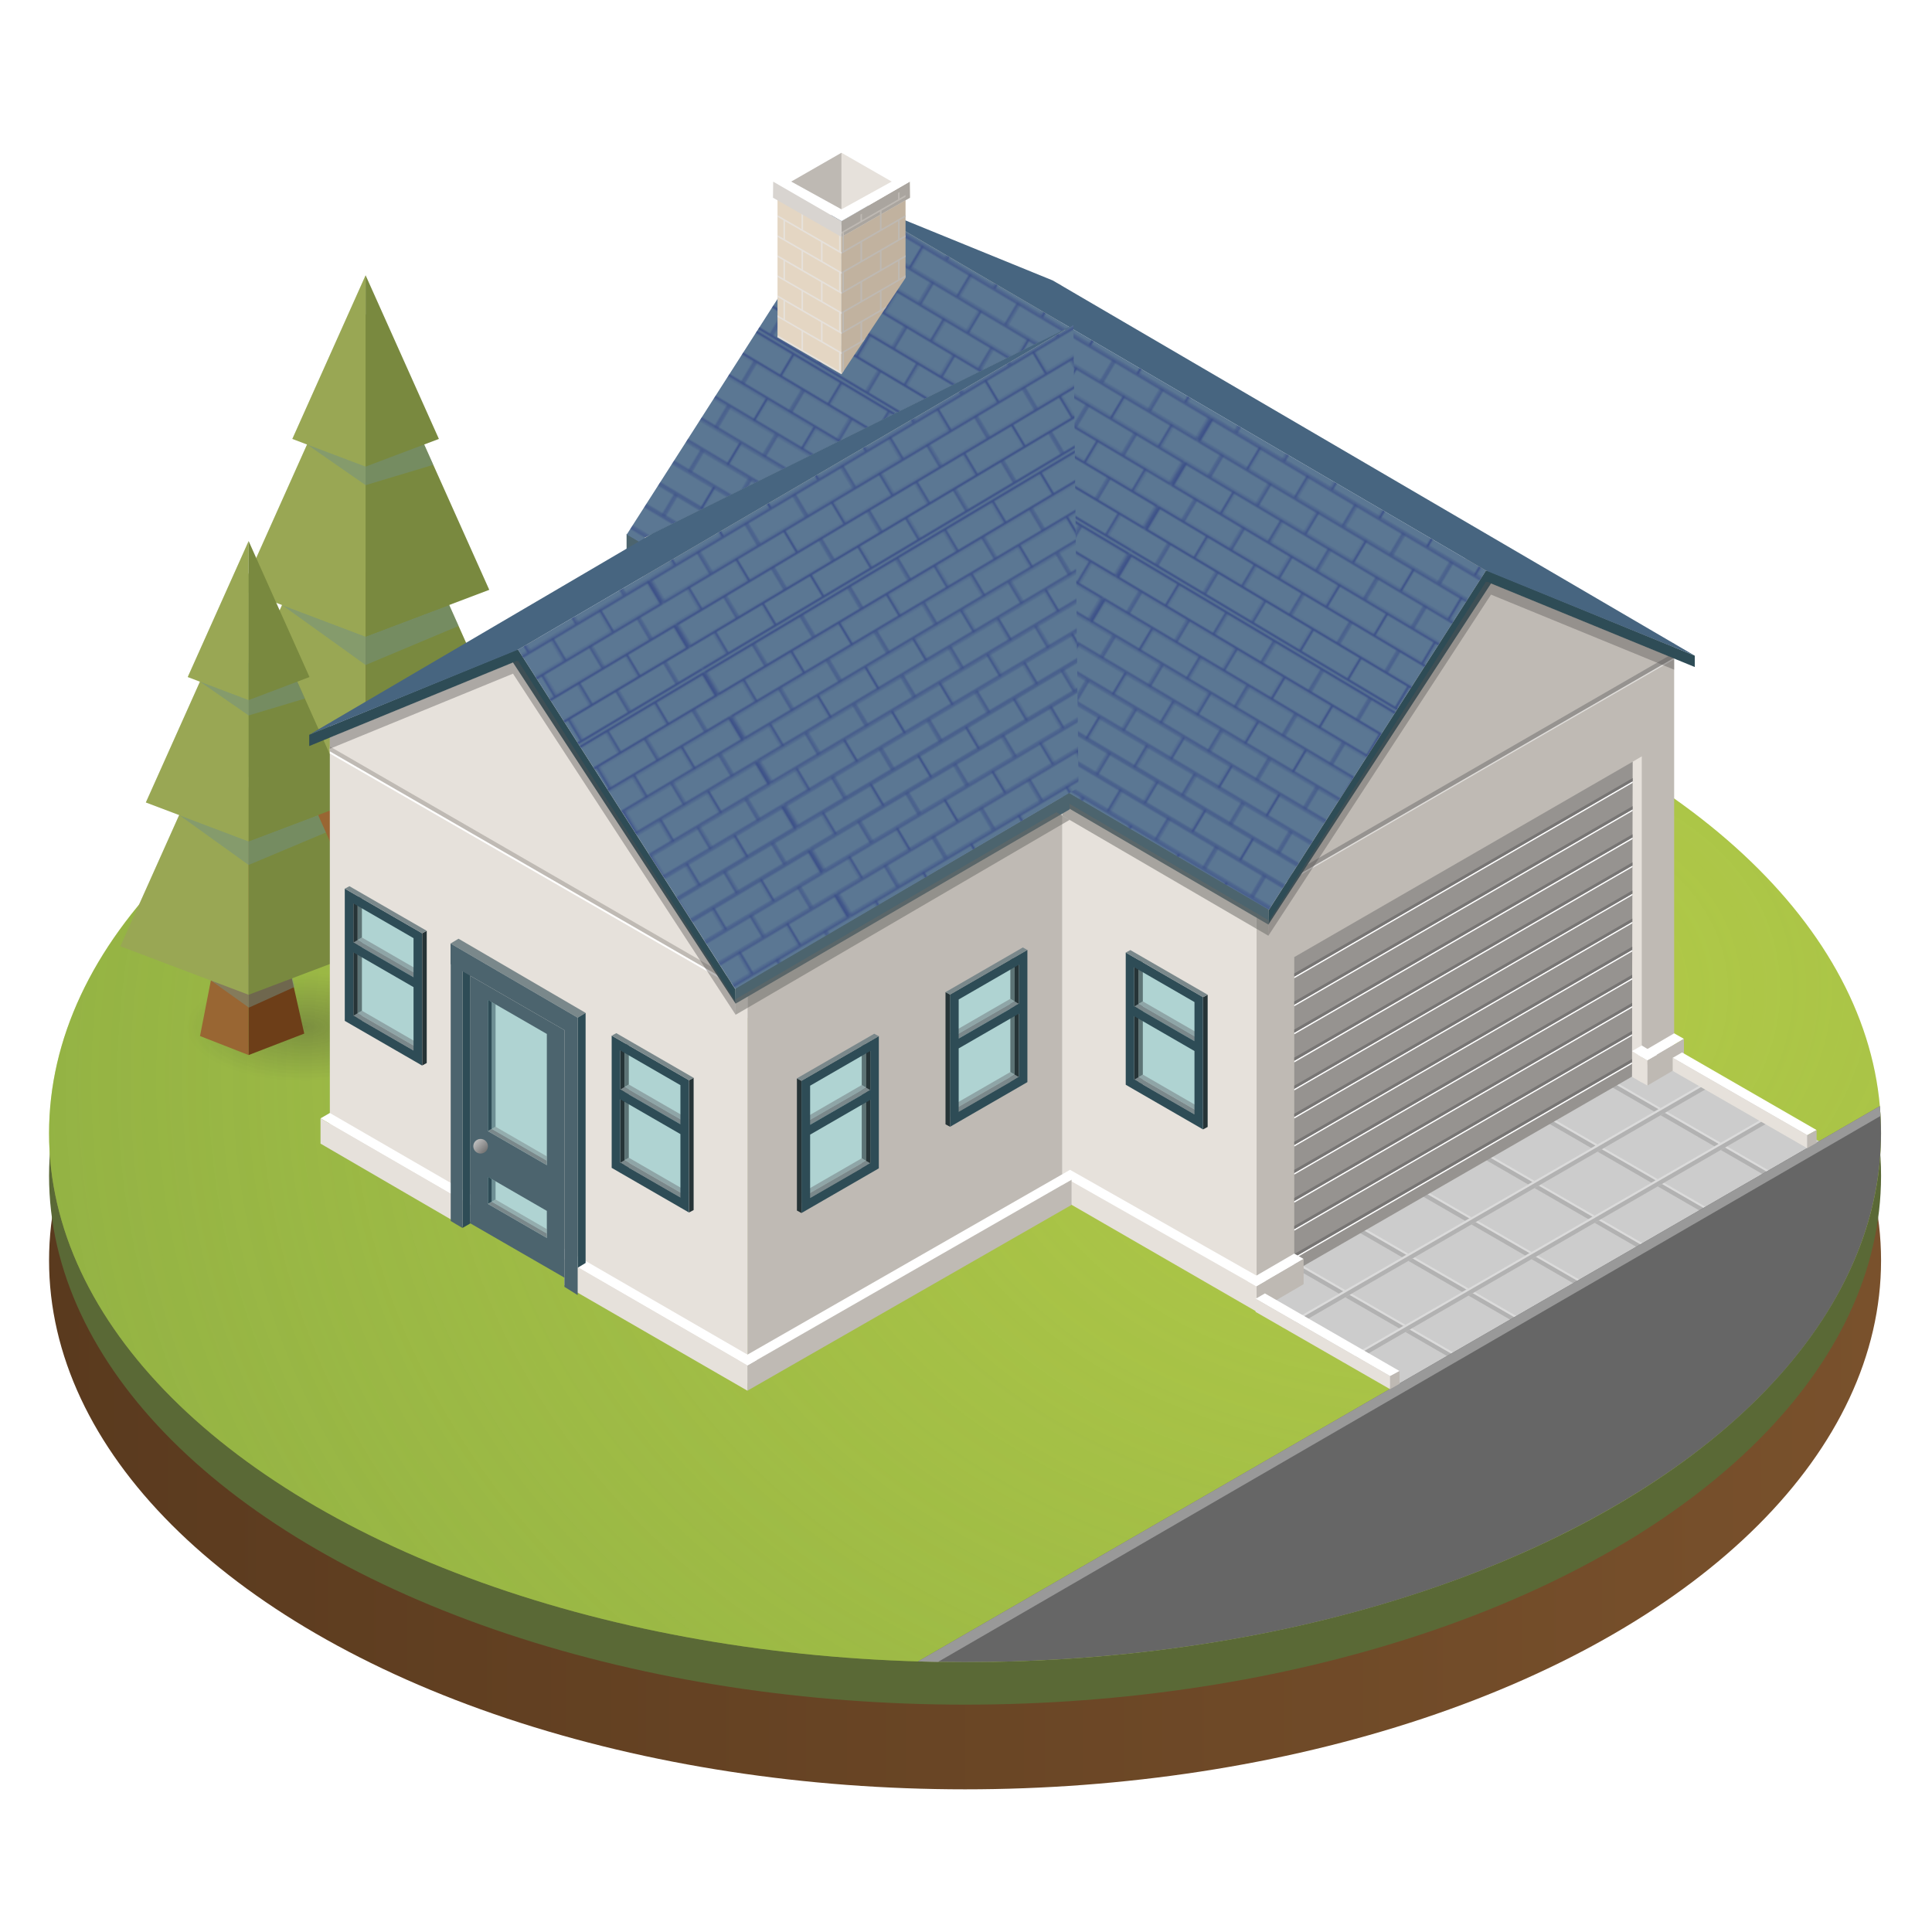<?xml version="1.0" encoding="utf-8"?>
<!-- Generator: Adobe Illustrator 23.0.1, SVG Export Plug-In . SVG Version: 6.00 Build 0)  -->
<svg version="1.1" id="Layer_1" xmlns="http://www.w3.org/2000/svg" xmlns:xlink="http://www.w3.org/1999/xlink" x="0px" y="0px"
	 viewBox="0 0 512 512" style="enable-background:new 0 0 512 512;" xml:space="preserve">
<style type="text/css">
	.st0{fill:none;}
	.st1{fill:#2A3882;}
	.st2{fill:url(#SVGID_1_);}
	.st3{fill:#5A6936;}
	.st4{fill:#B3CB48;}
	.st5{opacity:0.5;fill:url(#SVGID_2_);}
	.st6{fill:#CCCCCC;}
	.st7{opacity:0.3;}
	.st8{fill:#FFFFFF;}
	.st9{fill:#777574;}
	.st10{fill:#666666;}
	.st11{fill:#999999;}
	.st12{opacity:0.3;fill-rule:evenodd;clip-rule:evenodd;fill:url(#SVGID_3_);}
	.st13{fill:#996633;}
	.st14{fill:#6D3E18;}
	.st15{opacity:0.5;fill:#739185;}
	.st16{fill:#809F69;}
	.st17{opacity:0.2;fill:#FFCC00;}
	.st18{fill:#79893F;}
	.st19{opacity:0.3;fill-rule:evenodd;clip-rule:evenodd;fill:url(#SVGID_4_);}
	.st20{fill:#D8D5CA;}
	.st21{fill:#BFBAB4;}
	.st22{fill:#E6E1DB;}
	.st23{fill:#969390;}
	.st24{opacity:0.5;}
	.st25{fill:#EFEFEF;}
	.st26{fill:#4C646E;}
	.st27{fill:#2E4C56;}
	.st28{opacity:0.5;fill:#686865;}
	.st29{opacity:0.4;fill:#555453;}
	.st30{fill:#5B7793;}
	.st31{opacity:0.6;fill:url(#SVGID_5_);}
	.st32{fill:#476580;}
	.st33{fill:#BEB9B3;}
	.st34{fill:#E4D6C3;}
	.st35{fill:#C1B29F;}
	.st36{fill:#AAA59F;}
	.st37{fill:#D8D4D0;}
	.st38{clip-path:url(#SVGID_7_);fill:#BEB9B3;}
	.st39{opacity:0.6;fill:url(#SVGID_8_);}
	.st40{fill:#7A888B;}
	.st41{fill:#AFD3D2;}
	.st42{opacity:0.5;fill:#2E4C56;}
	.st43{opacity:0.5;fill:#7A888B;}
	.st44{fill:url(#SVGID_9_);}
	.st45{opacity:0.6;fill:#263437;}
	.st46{fill:#263437;}
	.st47{opacity:0.6;fill:#7A888B;}
</style>
<pattern  width="418.77" height="194.05" patternUnits="userSpaceOnUse" id="New_Pattern_Swatch_3" viewBox="0 -194.05 418.77 194.05" style="overflow:visible;">
	<g>
		<rect y="-194.05" class="st0" width="418.77" height="194.05"/>
		<path class="st1" d="M418.77-194.05v0.54v0.53v10.99v0.54v0.53h-13.55v10.99h13.55v0.54v0.53v10.99v0.54v0.53h-13.55v10.99h13.55
			v0.54v0.53v10.99v0.54v0.53h-13.55v10.99h13.55v0.54v0.53v10.99v0.54v0.53h-13.55v10.98h13.55v0.01v0.53v0.53v0.01v10.98v0.54
			v0.53h-13.55v10.99h13.55v0.54v0.53v10.99v0.54v0.53h-13.55v10.99h13.55v0.54v0.53v10.99v0.54v0.53h-13.55v10.99h13.55v0.54v0.53
			v10.99v0.54v0.53h-13.55v10.99h13.55V0H209.88h-0.98H0v-1.07h12.55v-10.99H0v-0.53h0v-12.06h0v-0.54h12.55v-10.99H0v-0.53h0
			v-12.06h0v-0.54h12.55v-10.99H0v-0.53h0V-72.9h0v-0.54h12.55v-10.99H0v-0.53h0v-12.06h0v-0.53v-0.01h12.55v-10.98H0v-0.53h0
			v-12.06h0v-0.54h12.55v-10.99H0v-0.53h0v-12.06h0v-0.54h12.55v-10.99H0v-0.53h0v-12.06h0v-0.54h12.55v-10.99H0v-0.53h0v-12.06h0
			v-0.54h208.89h0.98H418.77z M366.56-181.99h25.03v-10.99h-25.03V-181.99z M209.88-25.19h11.57v-10.99h-11.57h-0.98h-12.56v10.99
			h12.56H209.88z M27.17-157.87H52.2v-10.99H27.17V-157.87z M38.65-169.93v-10.99H13.62v10.99H38.65z M196.33-156.79v10.99h12.56
			h0.98h11.57v-10.99h-11.57h-0.98H196.33z M340.46-168.86v10.99h25.03v-10.99H340.46z M378.05-169.93v-10.99h-25.03v10.99H378.05z
			 M209.88-49.32h11.57v-10.99h-11.57h-0.98h-12.56v10.99h12.56H209.88z M53.27-85.5H78.3v-10.98H53.27V-85.5z M53.27-133.74H78.3
			v-10.99H53.27V-133.74z M64.75-145.8v-10.99H39.72v10.99H64.75z M196.33-132.67v10.99h12.56h0.98h11.57v-10.99h-11.57h-0.98
			H196.33z M314.36-144.73v10.99h25.03v-10.99H314.36z M351.95-145.8v-10.99h-25.03v10.99H351.95z M209.88-73.44h11.57v-10.99
			h-11.57h-0.98h-12.56v10.99h12.56H209.88z M79.37-85.5h25.03v-10.98H79.37V-85.5z M79.37-109.62h25.03v-10.99H79.37V-109.62z
			 M90.86-121.68v-10.99H65.82v10.99H90.86z M196.33-108.55v10.98h12.56h0.98h11.57v-10.98h-11.57h-0.98H196.33z M288.26-120.61
			v10.99h25.03v-10.99H288.26z M325.85-121.68v-10.99h-25.03v10.99H325.85z M105.47-85.5h25.03v-10.98h-25.03V-85.5z M273.64-108.55
			h-25.03v10.98h25.03V-108.55z M247.54-108.55h-25.03v10.98h25.03V-108.55z M195.26-108.55h-25.03v10.98h25.03V-108.55z
			 M169.16-108.55h-25.03v10.98h25.03V-108.55z M143.06-108.55h-25.03v10.98h25.03V-108.55z M131.57-85.5h25.03v-10.98h-25.03V-85.5
			z M157.67-85.5h25.03v-10.98h-25.03V-85.5z M183.78-85.5h25.03v-10.98h-25.03V-85.5z M209.96-85.5h25.03v-10.98h-25.03V-85.5z
			 M236.06-85.5h25.03v-10.98h-25.03V-85.5z M262.16-85.5h25.03v-10.98h-25.03V-85.5z M288.26-85.5h25.03v-10.98h-25.03V-85.5z
			 M299.74-108.55h-25.03v10.98h25.03V-108.55z M299.74-132.67h-25.03v10.99h25.03V-132.67z M262.16-120.61v10.99h25.03v-10.99
			H262.16z M273.64-132.67h-25.03v10.99h25.03V-132.67z M236.06-120.61v10.99h25.03v-10.99H236.06z M247.54-132.67h-25.03v10.99
			h25.03V-132.67z M209.96-120.61v10.99h25.03v-10.99H209.96z M208.81-120.61h-25.03v10.99h25.03V-120.61z M195.26-132.67h-25.03
			v10.99h25.03V-132.67z M157.67-120.61v10.99h25.03v-10.99H157.67z M169.16-132.67h-25.03v10.99h25.03V-132.67z M131.57-120.61
			v10.99h25.03v-10.99H131.57z M143.06-132.67h-25.03v10.99h25.03V-132.67z M105.47-120.61v10.99h25.03v-10.99H105.47z
			 M116.96-132.67H91.93v10.99h25.03V-132.67z M91.93-108.55v10.98h25.03v-10.98H91.93z M65.82-84.43v10.99h25.03v-10.99H65.82z
			 M79.37-61.38h25.03v-10.99H79.37V-61.38z M116.96-73.44v-10.99H91.93v10.99H116.96z M105.47-61.38h25.03v-10.99h-25.03V-61.38z
			 M143.06-73.44v-10.99h-25.03v10.99H143.06z M131.57-61.38h25.03v-10.99h-25.03V-61.38z M169.16-73.44v-10.99h-25.03v10.99H169.16
			z M157.67-61.38h25.03v-10.99h-25.03V-61.38z M195.26-73.44v-10.99h-25.03v10.99H195.26z M183.78-61.38h25.03v-10.99h-25.03
			V-61.38z M209.96-61.38h25.03v-10.99h-25.03V-61.38z M247.54-73.44v-10.99h-25.03v10.99H247.54z M236.06-61.38h25.03v-10.99
			h-25.03V-61.38z M273.64-73.44v-10.99h-25.03v10.99H273.64z M262.16-61.38h25.03v-10.99h-25.03V-61.38z M299.74-73.44v-10.99
			h-25.03v10.99H299.74z M288.26-61.38h25.03v-10.99h-25.03V-61.38z M325.85-73.44v-10.99h-25.03v10.99H325.85z M314.36-61.38h25.03
			v-10.99h-25.03V-61.38z M351.95-73.44v-10.99h-25.03v10.99H351.95z M339.39-85.5v-10.98h-25.03v10.98H339.39z M325.85-108.55
			h-25.03v10.98h25.03V-108.55z M339.39-109.62v-10.99h-25.03v10.99H339.39z M351.95-121.68v-10.99h-25.03v10.99H351.95z
			 M325.85-156.79h-25.03v10.99h25.03V-156.79z M288.26-144.73v10.99h25.03v-10.99H288.26z M299.74-156.79h-25.03v10.99h25.03
			V-156.79z M262.16-144.73v10.99h25.03v-10.99H262.16z M273.64-156.79h-25.03v10.99h25.03V-156.79z M236.06-144.73v10.99h25.03
			v-10.99H236.06z M247.54-156.79h-25.03v10.99h25.03V-156.79z M209.96-144.73v10.99h25.03v-10.99H209.96z M208.81-144.73h-25.03
			v10.99h25.03V-144.73z M195.26-156.79h-25.03v10.99h25.03V-156.79z M157.67-144.73v10.99h25.03v-10.99H157.67z M169.16-156.79
			h-25.03v10.99h25.03V-156.79z M131.57-144.73v10.99h25.03v-10.99H131.57z M143.06-156.79h-25.03v10.99h25.03V-156.79z
			 M105.47-144.73v10.99h25.03v-10.99H105.47z M116.96-156.79H91.93v10.99h25.03V-156.79z M79.37-144.73v10.99h25.03v-10.99H79.37z
			 M90.86-156.79H65.82v10.99h25.03V-156.79z M39.72-132.67v10.99h25.03v-10.99H39.72z M53.27-109.62H78.3v-10.99H53.27V-109.62z
			 M65.82-108.55v10.98h25.03v-10.98H65.82z M39.72-84.43v10.99h25.03v-10.99H39.72z M53.27-61.38H78.3v-10.99H53.27V-61.38z
			 M39.72-60.31v10.99h25.03v-10.99H39.72z M53.27-37.26H78.3v-10.99H53.27V-37.26z M90.86-49.32v-10.99H65.82v10.99H90.86z
			 M79.37-37.26h25.03v-10.99H79.37V-37.26z M116.96-49.32v-10.99H91.93v10.99H116.96z M105.47-37.26h25.03v-10.99h-25.03V-37.26z
			 M143.06-49.32v-10.99h-25.03v10.99H143.06z M131.57-37.26h25.03v-10.99h-25.03V-37.26z M169.16-49.32v-10.99h-25.03v10.99H169.16
			z M157.67-37.26h25.03v-10.99h-25.03V-37.26z M195.26-49.32v-10.99h-25.03v10.99H195.26z M183.78-37.26h25.03v-10.99h-25.03
			V-37.26z M209.96-37.26h25.03v-10.99h-25.03V-37.26z M247.54-49.32v-10.99h-25.03v10.99H247.54z M236.06-37.26h25.03v-10.99
			h-25.03V-37.26z M273.64-49.32v-10.99h-25.03v10.99H273.64z M262.16-37.26h25.03v-10.99h-25.03V-37.26z M299.74-49.32v-10.99
			h-25.03v10.99H299.74z M288.26-37.26h25.03v-10.99h-25.03V-37.26z M325.85-49.32v-10.99h-25.03v10.99H325.85z M314.36-37.26h25.03
			v-10.99h-25.03V-37.26z M351.95-49.32v-10.99h-25.03v10.99H351.95z M340.46-37.26h25.03v-10.99h-25.03V-37.26z M378.05-49.32
			v-10.99h-25.03v10.99H378.05z M365.49-72.37h-25.03v10.99h25.03V-72.37z M378.05-73.44v-10.99h-25.03v10.99H378.05z M365.49-85.5
			v-10.98h-25.03v10.98H365.49z M351.95-108.55h-25.03v10.98h25.03V-108.55z M365.49-109.62v-10.99h-25.03v10.99H365.49z
			 M378.05-121.68v-10.99h-25.03v10.99H378.05z M365.49-144.73h-25.03v10.99h25.03V-144.73z M378.05-145.8v-10.99h-25.03v10.99
			H378.05z M351.95-180.92h-25.03v10.99h25.03V-180.92z M314.36-168.86v10.99h25.03v-10.99H314.36z M325.85-180.92h-25.03v10.99
			h25.03V-180.92z M288.26-168.86v10.99h25.03v-10.99H288.26z M299.74-180.92h-25.03v10.99h25.03V-180.92z M262.16-168.86v10.99
			h25.03v-10.99H262.16z M273.64-180.92h-25.03v10.99h25.03V-180.92z M236.06-168.86v10.99h25.03v-10.99H236.06z M247.54-180.92
			h-25.03v10.99h25.03V-180.92z M209.96-168.86v10.99h25.03v-10.99H209.96z M208.81-168.86h-25.03v10.99h25.03V-168.86z
			 M195.26-180.92h-25.03v10.99h25.03V-180.92z M157.67-168.86v10.99h25.03v-10.99H157.67z M169.16-180.92h-25.03v10.99h25.03
			V-180.92z M131.57-168.86v10.99h25.03v-10.99H131.57z M143.06-180.92h-25.03v10.99h25.03V-180.92z M105.47-168.86v10.99h25.03
			v-10.99H105.47z M116.96-180.92H91.93v10.99h25.03V-180.92z M79.37-168.86v10.99h25.03v-10.99H79.37z M90.86-180.92H65.82v10.99
			h25.03V-180.92z M53.27-168.86v10.99H78.3v-10.99H53.27z M64.75-180.92H39.72v10.99h25.03V-180.92z M13.62-156.79v10.99h25.03
			v-10.99H13.62z M27.17-133.74H52.2v-10.99H27.17V-133.74z M13.62-132.67v10.99h25.03v-10.99H13.62z M27.17-109.62H52.2v-10.99
			H27.17V-109.62z M39.72-108.55v10.98h25.03v-10.98H39.72z M27.17-85.5H52.2v-10.98H27.17V-85.5z M13.62-84.43v10.99h25.03v-10.99
			H13.62z M27.17-61.38H52.2v-10.99H27.17V-61.38z M13.62-60.31v10.99h25.03v-10.99H13.62z M27.17-37.26H52.2v-10.99H27.17V-37.26z
			 M13.62-36.19v10.99h25.03v-10.99H13.62z M27.17-13.13H52.2v-10.99H27.17V-13.13z M64.75-25.19v-10.99H39.72v10.99H64.75z
			 M53.27-13.13H78.3v-10.99H53.27V-13.13z M90.86-25.19v-10.99H65.82v10.99H90.86z M79.37-13.13h25.03v-10.99H79.37V-13.13z
			 M116.96-25.19v-10.99H91.93v10.99H116.96z M105.47-13.13h25.03v-10.99h-25.03V-13.13z M143.06-25.19v-10.99h-25.03v10.99H143.06z
			 M131.57-13.13h25.03v-10.99h-25.03V-13.13z M169.16-25.19v-10.99h-25.03v10.99H169.16z M157.67-13.13h25.03v-10.99h-25.03V-13.13
			z M195.26-25.19v-10.99h-25.03v10.99H195.26z M183.78-13.13h25.03v-10.99h-25.03V-13.13z M209.96-13.13h25.03v-10.99h-25.03
			V-13.13z M247.54-25.19v-10.99h-25.03v10.99H247.54z M236.06-13.13h25.03v-10.99h-25.03V-13.13z M273.64-25.19v-10.99h-25.03
			v10.99H273.64z M262.16-13.13h25.03v-10.99h-25.03V-13.13z M299.74-25.19v-10.99h-25.03v10.99H299.74z M288.26-13.13h25.03v-10.99
			h-25.03V-13.13z M325.85-25.19v-10.99h-25.03v10.99H325.85z M314.36-13.13h25.03v-10.99h-25.03V-13.13z M351.95-25.19v-10.99
			h-25.03v10.99H351.95z M340.46-13.13h25.03v-10.99h-25.03V-13.13z M378.05-25.19v-10.99h-25.03v10.99H378.05z M366.56-13.13h25.03
			v-10.99h-25.03V-13.13z M404.15-25.19v-10.99h-25.03v10.99H404.15z M391.59-48.25h-25.03v10.99h25.03V-48.25z M404.15-49.32
			v-10.99h-25.03v10.99H404.15z M391.59-72.37h-25.03v10.99h25.03V-72.37z M404.15-73.44v-10.99h-25.03v10.99H404.15z M391.59-85.5
			v-10.98h-25.03v10.98H391.59z M378.05-108.55h-25.03v10.98h25.03V-108.55z M391.59-109.62v-10.99h-25.03v10.99H391.59z
			 M404.15-121.68v-10.99h-25.03v10.99H404.15z M391.59-144.73h-25.03v10.99h25.03V-144.73z M404.15-145.8v-10.99h-25.03v10.99
			H404.15z M391.59-168.86h-25.03v10.99h25.03V-168.86z M404.15-169.93v-10.99h-25.03v10.99H404.15z M340.46-181.99h25.03v-10.99
			h-25.03V-181.99z M314.36-181.99h25.03v-10.99h-25.03V-181.99z M288.26-181.99h25.03v-10.99h-25.03V-181.99z M262.16-181.99h25.03
			v-10.99h-25.03V-181.99z M236.06-181.99h25.03v-10.99h-25.03V-181.99z M209.96-181.99h25.03v-10.99h-25.03V-181.99z
			 M208.89-180.92h-12.56v10.99h12.56h0.98h11.57v-10.99h-11.57H208.89z M183.78-181.99h25.03v-10.99h-25.03V-181.99z
			 M157.67-181.99h25.03v-10.99h-25.03V-181.99z M131.57-181.99h25.03v-10.99h-25.03V-181.99z M105.47-181.99h25.03v-10.99h-25.03
			V-181.99z M79.37-181.99h25.03v-10.99H79.37V-181.99z M53.27-181.99H78.3v-10.99H53.27V-181.99z M27.17-181.99H52.2v-10.99H27.17
			V-181.99z M26.1-181.99v-10.99H1.07v10.99H26.1z M26.1-157.87v-10.99H1.07v10.99H26.1z M26.1-133.74v-10.99H1.07v10.99H26.1z
			 M26.1-109.62v-10.99H1.07v10.99H26.1z M13.62-97.57h25.03v-10.98H13.62V-97.57z M26.1-85.5v-10.98H1.07v10.98H26.1z M26.1-61.38
			v-10.99H1.07v10.99H26.1z M26.1-37.26v-10.99H1.07v10.99H26.1z M26.1-13.13v-10.99H1.07v10.99H26.1z M38.65-12.06H13.62v10.99
			h25.03V-12.06z M64.75-12.06H39.72v10.99h25.03V-12.06z M90.86-12.06H65.82v10.99h25.03V-12.06z M116.96-12.06H91.93v10.99h25.03
			V-12.06z M143.06-12.06h-25.03v10.99h25.03V-12.06z M169.16-12.06h-25.03v10.99h25.03V-12.06z M195.26-12.06h-25.03v10.99h25.03
			V-12.06z M221.44-12.06h-11.57h-0.98h-12.56v10.99h12.56h0.98h11.57V-12.06z M247.54-12.06h-25.03v10.99h25.03V-12.06z
			 M273.64-12.06h-25.03v10.99h25.03V-12.06z M299.74-12.06h-25.03v10.99h25.03V-12.06z M325.85-12.06h-25.03v10.99h25.03V-12.06z
			 M351.95-12.06h-25.03v10.99h25.03V-12.06z M378.05-12.06h-25.03v10.99h25.03V-12.06z M404.15-12.06h-25.03v10.99h25.03V-12.06z
			 M392.66-24.12v10.99h25.03v-10.99H392.66z M392.66-48.25v10.99h25.03v-10.99H392.66z M392.66-72.37v10.99h25.03v-10.99H392.66z
			 M417.7-96.49h-25.03v10.98h25.03V-96.49z M404.15-97.57v-10.98h-25.03v10.98H404.15z M392.66-120.61v10.99h25.03v-10.99H392.66z
			 M392.66-144.73v10.99h25.03v-10.99H392.66z M392.66-168.86v10.99h25.03v-10.99H392.66z M417.7-192.98h-25.03v10.99h25.03V-192.98
			z"/>
	</g>
</pattern>
<g>
	
		<linearGradient id="SVGID_1_" gradientUnits="userSpaceOnUse" x1="-1623.701" y1="334.036" x2="-1138.209" y2="334.036" gradientTransform="matrix(-1 0 0 1 -1125.209 0)">
		<stop  offset="0" style="stop-color:#79512C"/>
		<stop  offset="1" style="stop-color:#5A3A1E"/>
	</linearGradient>
	<ellipse class="st2" cx="255.75" cy="334.04" rx="242.75" ry="140.15"/>
</g>
<ellipse class="st3" cx="255.75" cy="311.6" rx="242.75" ry="140.15"/>
<ellipse class="st4" cx="255.75" cy="300.33" rx="242.75" ry="140.15"/>
<radialGradient id="SVGID_2_" cx="-1516.061" cy="267.276" r="440.583" gradientTransform="matrix(-0.991 0.135 0.103 0.762 -1139.087 267.607)" gradientUnits="userSpaceOnUse">
	<stop  offset="0" style="stop-color:#6C943F;stop-opacity:0"/>
	<stop  offset="1" style="stop-color:#6C943F"/>
</radialGradient>
<ellipse class="st5" cx="255.75" cy="300.33" rx="242.75" ry="140.15"/>
<polygon class="st6" points="371.04,369.23 484.04,303.58 441.35,279.01 328.06,344.48 "/>
<g class="st7">
	<polygon class="st0" points="388.28,323.54 376.67,316.84 361.63,325.53 373.23,332.23 	"/>
	<polygon class="st0" points="438.42,294.6 426.78,287.88 411.74,296.57 423.37,303.29 	"/>
	<polygon class="st0" points="371.57,333.19 359.97,326.49 344.92,335.19 356.52,341.88 	"/>
	<polygon class="st0" points="471.1,311.55 484.04,304.03 470.64,296.32 457.68,303.8 	"/>
	<polygon class="st0" points="390.83,342.39 404.46,350.26 419.46,341.54 405.88,333.7 	"/>
	<polygon class="st0" points="440.97,313.45 454.44,321.23 469.45,312.51 456.02,304.76 	"/>
	<polygon class="st0" points="421.71,304.25 410.08,297.53 395.03,306.22 406.66,312.94 	"/>
	<polygon class="st0" points="387.51,342.4 373.23,334.15 358.18,342.84 372.46,351.09 	"/>
	<polygon class="st0" points="453.01,286.17 441.35,279.46 428.44,286.92 440.08,293.64 	"/>
	<polygon class="st0" points="405,313.9 393.37,307.18 378.33,315.88 389.95,322.59 	"/>
	<polygon class="st0" points="374.12,352.04 387.79,359.94 402.8,351.22 389.17,343.35 	"/>
	<polygon class="st0" points="456.02,302.84 468.98,295.36 454.68,287.13 441.74,294.6 	"/>
	<polygon class="st0" points="343.26,336.15 328.06,344.93 339.67,351.61 354.86,342.84 	"/>
	<polygon class="st0" points="437.65,313.45 423.37,305.2 408.32,313.9 422.6,322.14 	"/>
	<polygon class="st0" points="420.94,323.1 406.66,314.85 391.61,323.54 405.88,331.79 	"/>
	<polygon class="st0" points="372.46,353 357.3,361.75 356.74,361.43 356.74,361.43 356.64,361.37 356.2,361.12 356.2,361.12 
		355.64,360.79 370.8,352.04 356.52,343.8 341.33,352.57 371.04,369.67 386.14,360.9 	"/>
	<polygon class="st0" points="454.36,303.8 440.08,295.56 425.03,304.25 439.31,312.49 	"/>
	<polygon class="st0" points="424.26,323.1 437.78,330.9 452.78,322.19 439.31,314.41 	"/>
	<polygon class="st0" points="407.54,332.75 421.12,340.58 436.12,331.87 422.6,324.06 	"/>
	<polygon class="st0" points="404.22,332.75 389.95,324.5 374.89,333.19 389.17,341.44 	"/>
	<polygon class="st8" points="356.52,341.88 344.92,335.19 344.36,335.51 355.96,342.21 	"/>
	<polygon class="st8" points="372.46,351.09 358.18,342.84 357.62,343.17 371.9,351.41 	"/>
	<polygon class="st8" points="373.56,352.37 387.23,360.27 387.79,359.94 374.12,352.04 	"/>
	<polygon class="st9" points="355.96,342.21 344.36,335.51 343.26,336.15 354.86,342.84 	"/>
	<polygon class="st9" points="371.9,351.41 357.62,343.17 356.52,343.8 370.8,352.04 	"/>
	<polygon class="st9" points="372.46,353 386.14,360.9 387.23,360.27 373.56,352.37 	"/>
	<polygon class="st8" points="389.17,341.44 374.89,333.19 374.33,333.52 388.61,341.76 	"/>
	<polygon class="st8" points="390.27,342.72 403.89,350.59 404.46,350.26 390.83,342.39 	"/>
	<polygon class="st8" points="373.23,332.23 361.63,325.53 361.06,325.86 372.67,332.56 	"/>
	<polygon class="st9" points="372.67,332.56 361.06,325.86 359.97,326.49 371.57,333.19 	"/>
	<polygon class="st9" points="388.61,341.76 374.33,333.52 373.23,334.15 387.51,342.4 	"/>
	<polygon class="st9" points="389.17,343.35 402.8,351.22 403.89,350.59 390.27,342.72 	"/>
	<polygon class="st8" points="406.98,333.07 420.56,340.91 421.12,340.58 407.54,332.75 	"/>
	<polygon class="st8" points="389.95,322.59 378.33,315.88 377.77,316.2 389.38,322.91 	"/>
	<polygon class="st8" points="405.88,331.79 391.61,323.54 391.04,323.87 405.32,332.11 	"/>
	<polygon class="st9" points="405.32,332.11 391.04,323.87 389.95,324.5 404.22,332.75 	"/>
	<polygon class="st9" points="389.38,322.91 377.77,316.2 376.67,316.84 388.28,323.54 	"/>
	<polygon class="st9" points="405.88,333.7 419.46,341.54 420.56,340.91 406.98,333.07 	"/>
	<polygon class="st8" points="423.69,323.42 437.22,331.23 437.78,330.9 424.26,323.1 	"/>
	<polygon class="st8" points="406.66,312.94 395.03,306.22 394.47,306.55 406.1,313.26 	"/>
	<polygon class="st8" points="422.6,322.14 408.32,313.9 407.76,314.22 422.03,322.46 	"/>
	<polygon class="st9" points="406.1,313.26 394.47,306.55 393.37,307.18 405,313.9 	"/>
	<polygon class="st9" points="422.03,322.46 407.76,314.22 406.66,314.85 420.94,323.1 	"/>
	<polygon class="st9" points="422.6,324.06 436.12,331.87 437.22,331.23 423.69,323.42 	"/>
	<polygon class="st8" points="440.41,313.77 453.88,321.55 454.44,321.23 440.97,313.45 	"/>
	<polygon class="st8" points="423.37,303.29 411.74,296.57 411.17,296.9 422.81,303.61 	"/>
	<polygon class="st8" points="439.31,312.49 425.03,304.25 424.47,304.57 438.75,312.81 	"/>
	<polygon class="st9" points="438.75,312.81 424.47,304.57 423.37,305.2 437.65,313.45 	"/>
	<polygon class="st9" points="422.81,303.61 411.17,296.9 410.08,297.53 421.71,304.25 	"/>
	<polygon class="st9" points="439.31,314.41 452.78,322.19 453.88,321.55 440.41,313.77 	"/>
	<polygon class="st8" points="440.08,293.64 428.44,286.92 427.88,287.24 439.52,293.96 	"/>
	<polygon class="st8" points="456.02,302.84 441.74,294.6 441.18,294.92 455.46,303.17 	"/>
	<polygon class="st8" points="457.12,304.12 470.54,311.87 471.1,311.55 457.68,303.8 	"/>
	<polygon class="st9" points="455.46,303.17 441.18,294.92 440.08,295.56 454.36,303.8 	"/>
	<polygon class="st9" points="439.52,293.96 427.88,287.24 426.78,287.88 438.42,294.6 	"/>
	<polygon class="st9" points="456.02,304.76 469.45,312.51 470.54,311.87 457.12,304.12 	"/>
	<polygon class="st8" points="453.58,286.5 453.01,286.17 440.08,293.64 439.52,293.96 438.42,294.6 423.37,303.29 422.81,303.61 
		421.71,304.25 406.66,312.94 406.1,313.26 405,313.9 389.95,322.59 389.38,322.91 388.28,323.54 373.23,332.23 372.67,332.56 
		371.57,333.19 356.52,341.88 355.96,342.21 354.86,342.84 339.67,351.61 340.23,351.94 	"/>
	<polygon class="st9" points="357.62,343.17 358.18,342.84 373.23,334.15 374.33,333.52 374.89,333.19 389.95,324.5 391.04,323.87 
		391.61,323.54 406.66,314.85 407.76,314.22 408.32,313.9 423.37,305.2 424.47,304.57 425.03,304.25 440.08,295.56 441.18,294.92 
		441.74,294.6 454.68,287.13 453.58,286.5 340.23,351.94 341.33,352.57 356.52,343.8 	"/>
	<polygon class="st8" points="356.74,361.43 356.74,361.43 356.64,361.37 	"/>
	<polygon class="st8" points="455.46,303.17 454.36,303.8 439.31,312.49 438.75,312.81 437.65,313.45 422.6,322.14 422.03,322.46 
		420.94,323.1 405.88,331.79 405.32,332.11 404.22,332.75 389.17,341.44 388.61,341.76 387.51,342.4 372.46,351.09 371.9,351.41 
		370.8,352.04 355.64,360.79 356.2,361.12 469.54,295.68 468.98,295.36 456.02,302.84 	"/>
	<polygon class="st9" points="356.2,361.12 356.2,361.12 356.64,361.37 356.74,361.43 357.3,361.75 372.46,353 373.56,352.37 
		374.12,352.04 389.17,343.35 390.27,342.72 390.83,342.39 405.88,333.7 406.98,333.07 407.54,332.75 422.6,324.06 423.69,323.42 
		424.26,323.1 439.31,314.41 440.41,313.77 440.97,313.45 456.02,304.76 457.12,304.12 457.68,303.8 470.64,296.32 469.54,295.68 	
		"/>
</g>
<path class="st10" d="M243.28,440.3l254.89-147.16c3.38,38.23-20.21,77.1-70.78,106.3C376.82,428.63,309.49,442.25,243.28,440.3z"/>
<path class="st11" d="M498.35,295.74L248.61,440.41c-1.78-0.03-3.55-0.07-5.32-0.12l254.89-147.16
	C498.25,294.01,498.31,294.87,498.35,295.74z"/>
<g>
	
		<radialGradient id="SVGID_3_" cx="114.856" cy="227.929" r="37.761" gradientTransform="matrix(1 0 0 0.458 0 123.502)" gradientUnits="userSpaceOnUse">
		<stop  offset="0" style="stop-color:#333333"/>
		<stop  offset="1" style="stop-color:#333333;stop-opacity:0"/>
	</radialGradient>
	<ellipse class="st12" cx="111.56" cy="227.93" rx="38.12" ry="17.49"/>
	<g id="XMLID_681_">
		<g id="XMLID_682_">
			<g>
				<g id="XMLID_698_">
					<polygon id="XMLID_700_" class="st13" points="96.89,151.26 96.89,236.84 81.4,230.78 					"/>
					<polygon id="XMLID_699_" class="st14" points="96.89,151.26 96.89,236.84 114.63,230 					"/>
				</g>
				<polygon id="XMLID_697_" class="st15" points="84.85,213.07 96.98,221.72 111.56,215.11 108.57,203.12 				"/>
			</g>
			<g id="XMLID_693_">
				<polygon id="XMLID_696_" class="st16" points="96.89,110.86 96.89,217.62 56.01,202.16 				"/>
				<polygon id="XMLID_695_" class="st17" points="96.89,110.86 96.89,217.62 56.01,202.16 				"/>
				<polygon id="XMLID_694_" class="st18" points="96.89,110.86 96.89,217.62 137.77,202.16 				"/>
			</g>
			<polygon id="XMLID_692_" class="st15" points="74.74,160.33 96.89,168.71 119.04,160.33 121.53,165.89 96.89,176.23 
				74.74,160.33 			"/>
			<g id="XMLID_688_">
				<polygon id="XMLID_691_" class="st16" points="96.89,83.13 96.89,168.71 64.12,156.31 				"/>
				<polygon id="XMLID_690_" class="st17" points="96.89,83.13 96.89,168.71 64.12,156.31 				"/>
				<polygon id="XMLID_689_" class="st18" points="96.89,83.13 96.89,168.71 129.66,156.31 				"/>
			</g>
			<polygon id="XMLID_687_" class="st15" points="81.37,117.79 96.89,128.57 114.82,123.18 107.83,107.57 			"/>
			<g id="XMLID_683_">
				<polygon id="XMLID_686_" class="st16" points="96.89,72.95 96.89,123.66 77.47,116.32 				"/>
				<polygon id="XMLID_685_" class="st17" points="96.89,72.95 96.89,123.66 77.47,116.32 				"/>
				<polygon id="XMLID_684_" class="st18" points="96.89,72.95 96.89,123.66 116.31,116.32 				"/>
			</g>
		</g>
	</g>
</g>
<g>
	
		<radialGradient id="SVGID_4_" cx="80.821" cy="272.187" r="31.386" gradientTransform="matrix(1 0 0 0.458 0 147.482)" gradientUnits="userSpaceOnUse">
		<stop  offset="0" style="stop-color:#333333"/>
		<stop  offset="1" style="stop-color:#333333;stop-opacity:0"/>
	</radialGradient>
	<ellipse class="st19" cx="78.08" cy="272.19" rx="31.68" ry="14.54"/>
	<g id="XMLID_661_">
		<g id="XMLID_662_">
			<g>
				<g id="XMLID_678_">
					<polygon id="XMLID_680_" class="st13" points="65.89,208.46 65.89,279.6 53.01,274.56 					"/>
					<polygon id="XMLID_679_" class="st14" points="65.89,208.46 65.89,279.6 80.63,273.91 					"/>
				</g>
				<polygon id="XMLID_677_" class="st15" points="55.88,259.83 65.96,267.03 78.08,261.54 75.6,251.56 				"/>
			</g>
			<g id="XMLID_673_">
				<polygon id="XMLID_676_" class="st16" points="65.89,174.88 65.89,263.62 31.91,250.77 				"/>
				<polygon id="XMLID_675_" class="st17" points="65.89,174.88 65.89,263.62 31.91,250.77 				"/>
				<polygon id="XMLID_674_" class="st18" points="65.89,174.88 65.89,263.62 99.86,250.77 				"/>
			</g>
			<polygon id="XMLID_672_" class="st15" points="47.48,216 65.89,222.97 84.3,216 86.37,220.62 65.89,229.22 47.48,216 			"/>
			<g id="XMLID_668_">
				<polygon id="XMLID_671_" class="st16" points="65.89,151.83 65.89,222.97 38.65,212.66 				"/>
				<polygon id="XMLID_670_" class="st17" points="65.89,151.83 65.89,222.97 38.65,212.66 				"/>
				<polygon id="XMLID_669_" class="st18" points="65.89,151.83 65.89,222.97 93.12,212.66 				"/>
			</g>
			<polygon id="XMLID_667_" class="st15" points="52.99,180.65 65.89,189.6 80.79,185.13 74.98,172.15 			"/>
			<g id="XMLID_663_">
				<polygon id="XMLID_666_" class="st16" points="65.89,143.38 65.89,185.53 49.75,179.42 				"/>
				<polygon id="XMLID_665_" class="st17" points="65.89,143.38 65.89,185.53 49.75,179.42 				"/>
				<polygon id="XMLID_664_" class="st18" points="65.89,143.38 65.89,185.53 82.02,179.42 				"/>
			</g>
		</g>
	</g>
</g>
<g>
	<polygon class="st20" points="281.11,186.74 170.42,250.65 170.42,139.37 225.76,52.9 281.11,75.46 	"/>
	<polygon class="st21" points="443.67,278.07 332.98,341.98 332.98,234.39 388.32,147.92 443.67,170.57 	"/>
	<g>
		<polygon class="st22" points="432.5,201.97 432.5,285.39 435.09,286.86 435.09,200.44 		"/>
		<polygon class="st23" points="342.99,253.64 342.99,336.91 432.48,285.32 432.68,201.86 		"/>
		<g>
			<polygon class="st0" points="432.63,222.36 342.99,274.11 342.99,280.28 432.62,228.53 			"/>
			<polygon class="st0" points="432.56,252.14 342.99,303.85 342.99,310.02 432.54,258.32 			"/>
			<polygon class="st0" points="432.65,214.91 342.99,266.67 342.99,272.84 432.63,221.09 			"/>
			<polygon class="st0" points="432.61,229.8 342.99,281.55 342.99,287.72 432.6,235.98 			"/>
			<polygon class="st0" points="432.5,274.48 342.99,326.16 342.99,332.33 432.49,280.66 			"/>
			<polygon class="st0" points="432.54,259.59 342.99,311.29 342.99,317.46 432.53,265.77 			"/>
			<polygon class="st0" points="432.52,267.03 342.99,318.73 342.99,324.9 432.51,273.21 			"/>
			<polygon class="st0" points="432.58,244.69 342.99,296.42 342.99,302.59 432.56,250.87 			"/>
			<polygon class="st0" points="432.59,237.25 342.99,288.98 342.99,295.15 432.58,243.43 			"/>
			<polygon class="st0" points="432.67,207.46 342.99,259.24 342.99,265.41 432.65,213.64 			"/>
			<polygon class="st0" points="342.99,333.6 342.99,336.91 432.48,285.32 432.49,281.93 			"/>
			<polygon class="st0" points="432.68,201.86 342.99,253.64 342.99,257.97 432.67,206.2 			"/>
			<polygon class="st8" points="432.67,207.04 342.99,258.82 342.99,259.24 432.67,207.46 			"/>
			<polygon class="st9" points="432.67,206.2 342.99,257.97 342.99,258.82 432.67,207.04 			"/>
			<polygon class="st8" points="432.65,214.49 342.99,266.25 342.99,266.67 432.65,214.91 			"/>
			<polygon class="st9" points="432.65,213.64 342.99,265.41 342.99,266.25 432.65,214.49 			"/>
			<polygon class="st8" points="432.63,221.93 342.99,273.69 342.99,274.11 432.63,222.36 			"/>
			<polygon class="st9" points="432.63,221.09 342.99,272.84 342.99,273.69 432.63,221.93 			"/>
			<polygon class="st8" points="432.61,229.38 342.99,281.12 342.99,281.55 432.61,229.8 			"/>
			<polygon class="st9" points="432.62,228.53 342.99,280.28 342.99,281.12 432.61,229.38 			"/>
			<polygon class="st8" points="432.6,236.83 342.99,288.56 342.99,288.98 432.59,237.25 			"/>
			<polygon class="st9" points="432.6,235.98 342.99,287.72 342.99,288.56 432.6,236.83 			"/>
			<polygon class="st8" points="432.58,244.27 342.99,296 342.99,296.42 432.58,244.69 			"/>
			<polygon class="st9" points="432.58,243.43 342.99,295.15 342.99,296 432.58,244.27 			"/>
			<polygon class="st8" points="432.56,251.72 342.99,303.43 342.99,303.85 432.56,252.14 			"/>
			<polygon class="st9" points="432.56,250.87 342.99,302.59 342.99,303.43 432.56,251.72 			"/>
			<polygon class="st8" points="432.54,259.17 342.99,310.87 342.99,311.29 432.54,259.59 			"/>
			<polygon class="st9" points="432.54,258.32 342.99,310.02 342.99,310.87 432.54,259.17 			"/>
			<polygon class="st8" points="432.52,266.61 342.99,318.3 342.99,318.73 432.52,267.03 			"/>
			<polygon class="st9" points="432.53,265.77 342.99,317.46 342.99,318.3 432.52,266.61 			"/>
			<polygon class="st8" points="432.51,274.06 342.99,325.74 342.99,326.16 432.5,274.48 			"/>
			<polygon class="st9" points="432.51,273.21 342.99,324.9 342.99,325.74 432.51,274.06 			"/>
			<polygon class="st8" points="432.49,281.5 342.99,333.18 342.99,333.6 432.49,281.93 			"/>
			<polygon class="st9" points="432.49,280.66 342.99,332.33 342.99,333.18 432.49,281.5 			"/>
		</g>
	</g>
	<g>
		<g class="st24">
			<polygon class="st8" points="333.02,238.6 443.71,174.69 443.71,173.36 333.02,237.27 			"/>
		</g>
		<g>
			<polygon class="st23" points="332.98,238.24 443.67,174.34 443.67,173 332.98,236.91 			"/>
		</g>
	</g>
	<polygon class="st25" points="170.42,139.37 332.98,234.39 332.98,345.67 170.42,250.65 	"/>
	<polygon class="st22" points="170.42,139.37 332.98,234.39 332.98,345.67 170.42,250.65 	"/>
	<polygon class="st26" points="166.05,141.45 336.2,240.94 336.13,245.02 166.05,145.92 	"/>
	<polygon class="st27" points="449.14,173.77 394.14,151.21 394.07,151.32 393.79,151.21 336.2,241.24 336.13,245.02 395.13,154.63 
		449.14,176.77 	"/>
	<polygon class="st28" points="332.98,246.14 336.13,247.98 336.2,243.89 332.98,242.01 	"/>
	<polygon class="st28" points="170.42,151.42 332.98,246.14 332.98,242.01 170.42,146.95 	"/>
	<polygon class="st29" points="443.67,174.48 394.14,154.17 394.07,154.28 393.79,154.17 336.2,244.2 336.13,247.98 395.13,157.58 
		443.67,177.48 	"/>
	<polygon class="st30" points="223.63,51.76 393.79,151.21 336.25,241.11 166.09,141.66 	"/>
	
		<pattern  id="SVGID_5_" xlink:href="#New_Pattern_Swatch_3" patternTransform="matrix(0.486 0.29 -0.29 0.486 -5696.028 -1374.668)">
	</pattern>
	<polygon class="st31" points="223.63,51.76 393.79,151.21 336.25,241.11 166.09,141.66 	"/>
	<polygon class="st32" points="223.63,51.76 393.79,151.21 449.14,173.77 278.98,74.32 	"/>
	<polygon class="st22" points="333.01,347.6 167.94,252.27 167.94,245.57 333.01,340.9 	"/>
	<polygon class="st8" points="333.01,340.9 281.09,311.44 283.57,310.01 335.49,339.47 	"/>
	<g>
		<polygon class="st8" points="332.99,340.9 345.47,333.64 342.99,332.21 330.52,339.47 		"/>
	</g>
	<g>
		<polygon class="st8" points="436.57,280.99 446.26,275.31 443.67,273.84 433.98,279.52 		"/>
	</g>
	<polygon class="st33" points="345.47,340.33 333.01,347.6 333.01,340.9 345.47,333.64 	"/>
	<polygon class="st33" points="446.26,282.01 436.57,287.69 436.57,280.99 446.26,275.31 	"/>
	<polygon class="st34" points="223.01,99.17 206.05,89.38 206.05,49.97 223.01,59.76 	"/>
	<polygon class="st35" points="223.02,99.17 239.98,73.64 239.98,49.97 223.02,59.76 	"/>
	<polygon class="st22" points="223,62.8 241.15,52.4 241.1,48.14 223,58.61 	"/>
	<polygon class="st36" points="223,62.8 241.15,52.4 241.1,48.14 223,58.61 	"/>
	<polygon class="st8" points="223,58.59 204.89,48.14 222.99,37.69 241.1,48.14 	"/>
	<g>
		<polygon class="st22" points="223,55.47 223,40.48 236.31,48.12 		"/>
		<polygon class="st33" points="223,40.48 223,55.47 209.68,48.12 		"/>
	</g>
	<polygon class="st22" points="206.05,89.38 223.01,99.17 223.01,99.14 206.05,89.34 	"/>
	<polygon class="st22" points="223.01,61.48 223.01,59.76 217.99,56.86 217.99,58.59 	"/>
	<polygon class="st22" points="217.58,58.35 217.58,56.63 208.03,51.12 208.03,52.84 	"/>
	<path class="st22" d="M222.77,98.53v-4.84l0.23,0.13v-0.47l-5.02-2.9v-4.84l5.02,2.9v-0.47l-0.23-0.13v-4.84l0.23,0.13v-0.47
		l-5.02-2.9v-4.84l5.02,2.9v-0.47l-0.23-0.13v-4.84l0.23,0.13v-0.47l-5.02-2.9v-4.84l5.02,2.9v-0.47l-0.23-0.13v-4.84l0.23,0.13
		v-0.47l-5.02-2.9v-1.72l-0.41-0.24v1.72l-9.55-5.51v-1.72l-0.41-0.24v1.72l-1.58-0.91v0.47l6.37,3.68v4.84L206.05,57v0.47
		l1.58,0.91v4.84l-1.58-0.91v0.47l6.37,3.68v4.84l-6.37-3.68v0.47l1.58,0.91v4.84l-1.58-0.91v0.47l6.37,3.68v4.84l-6.37-3.68v0.47
		l1.58,0.91v4.84l-1.58-0.91v0.47l6.37,3.68v4.84l-6.37-3.68v0.47l16.96,9.79v-0.47L222.77,98.53z M222.37,82.83v4.84l-9.55-5.51
		v-4.84L222.37,82.83z M222.37,72.21v4.84l-9.55-5.51V66.7L222.37,72.21z M212.82,56.07l9.55,5.51v4.84l-9.55-5.51V56.07z
		 M208.03,63.46v-4.84l9.55,5.51v4.84L208.03,63.46z M208.03,74.09v-4.84l9.55,5.51v4.84L208.03,74.09z M208.03,84.71v-4.84
		l9.55,5.51v4.84L208.03,84.71z M222.37,98.3l-9.55-5.51v-4.84l9.55,5.51V98.3z"/>
	<polygon class="st37" points="223.01,62.8 204.85,52.4 204.9,48.14 223.01,58.61 	"/>
	<g>
		<defs>
			<polygon id="SVGID_6_" points="223.02,99.17 239.98,73.64 239.98,49.97 223.02,59.76 			"/>
		</defs>
		<clipPath id="SVGID_7_">
			<use xlink:href="#SVGID_6_"  style="overflow:visible;"/>
		</clipPath>
		<path class="st38" d="M223.02,98.66v0.47l16.96-9.79v-0.47l-6.37,3.68v-4.84l6.37-3.68v-0.47l-1.58,0.91v-4.84l1.58-0.91v-0.47
			l-6.37,3.68v-4.84l6.37-3.68v-0.47l-1.58,0.91v-4.84l1.58-0.91v-0.47l-6.37,3.68v-4.84l6.37-3.68v-0.47l-1.58,0.91v-4.84
			l1.58-0.91V57l-6.37,3.68v-4.84l6.37-3.68v-0.47l-1.58,0.91v-1.72l-0.41,0.24v1.72l-9.55,5.51v-1.72l-0.41,0.24v1.72l-5.02,2.9
			v0.47l0.23-0.13v4.84l-0.23,0.13v0.47l5.02-2.9v4.84l-5.02,2.9v0.47l0.23-0.13v4.84l-0.23,0.13v0.47l5.02-2.9v4.84l-5.02,2.9v0.47
			l0.23-0.13v4.84l-0.23,0.13v0.47l5.02-2.9v4.84l-5.02,2.9v0.47l0.23-0.13v4.84L223.02,98.66z M233.2,77.32v4.84l-9.55,5.51v-4.84
			L233.2,77.32z M233.2,66.7v4.84l-9.55,5.51v-4.84L233.2,66.7z M233.2,60.91l-9.55,5.51v-4.84l9.55-5.51V60.91z M228.45,68.97
			v-4.84l9.55-5.51v4.84L228.45,68.97z M228.45,79.6v-4.84l9.55-5.51v4.84L228.45,79.6z M228.45,90.22v-4.84l9.55-5.51v4.84
			L228.45,90.22z M223.66,93.45l9.55-5.51v4.84l-9.55,5.51V93.45z"/>
	</g>
	<g>
		<polygon class="st20" points="170.8,253.79 281.49,317.7 281.49,206.42 282.33,87.27 170.8,142.51 		"/>
		<polygon class="st22" points="87.41,301.73 198.11,365.63 198.11,255.34 142.76,168.87 87.41,191.52 		"/>
		<polygon class="st8" points="87.41,199.68 198.11,263.59 198.11,262.3 87.41,198.39 		"/>
		<polygon class="st21" points="87.41,199.11 198.11,263.02 198.11,261.73 87.41,197.82 		"/>
		<polygon class="st25" points="281.49,206.42 198.11,255.34 198.11,366.62 281.49,317.7 		"/>
		<polygon class="st21" points="281.49,206.42 198.11,255.34 198.11,366.62 281.49,317.7 		"/>
		<polygon class="st26" points="283.45,210.03 194.88,261.88 194.95,265.97 283.45,214.5 		"/>
		<polygon class="st27" points="81.95,194.72 136.94,172.16 137.02,172.27 137.29,172.16 194.88,262.19 194.95,265.97 
			135.95,175.57 81.95,197.71 		"/>
		<polygon class="st28" points="198.11,267.09 194.95,268.92 194.88,264.84 198.11,262.96 		"/>
		<polygon class="st28" points="283.45,217.28 198.11,267.09 198.11,262.96 279.94,215.24 		"/>
		<polygon class="st29" points="87.41,195.43 136.94,175.11 137.02,175.23 137.29,175.11 194.88,265.15 194.95,268.92 
			135.95,178.53 87.41,198.43 		"/>
		<polygon class="st30" points="284.46,86.13 137.29,172.16 194.84,262.06 285.82,208.71 		"/>
		
			<pattern  id="SVGID_8_" xlink:href="#New_Pattern_Swatch_3" patternTransform="matrix(-0.486 0.29 0.29 0.486 -9609.887 -1430.217)">
		</pattern>
		<polygon class="st39" points="284.46,86.13 137.29,172.16 194.84,262.06 285.82,208.71 		"/>
		<polygon class="st32" points="284.46,86.13 137.29,172.16 81.95,194.72 172.93,141.37 		"/>
		<polygon class="st21" points="198.07,368.55 283.97,319.31 283.97,312.62 198.07,361.85 		"/>
		<polygon class="st8" points="198.07,361.85 283.97,312.63 281.5,311.2 195.59,360.42 		"/>
		<g>
			<polygon class="st8" points="198.09,361.85 84.94,296.38 87.41,294.95 200.57,360.42 			"/>
		</g>
		<polygon class="st22" points="84.94,303.07 122.56,324.95 124.66,323.74 149.58,338.12 149.58,340.55 198.07,368.55 
			198.07,361.85 84.94,296.38 		"/>
	</g>
	<g>
		<g>
			<polygon class="st40" points="121.51,248.77 119.41,250.04 153.09,269.69 155.19,268.42 			"/>
		</g>
		<polygon class="st27" points="153.09,335.97 155.19,334.7 155.19,268.43 153.09,269.7 		"/>
		<polygon class="st27" points="122.56,325.42 124.66,324.21 124.66,256.18 122.56,257.39 		"/>
		<polygon class="st26" points="119.4,250.04 119.44,250.06 119.44,250.06 153.09,269.69 153.09,343.21 149.58,341.03 
			149.58,272.99 122.56,257.4 122.56,325.43 119.44,323.58 119.44,255.54 119.4,255.52 		"/>
		<polygon class="st26" points="124.66,258.61 124.66,324.21 149.58,338.59 149.58,272.99 		"/>
		<polygon class="st41" points="129.32,299.76 144.92,308.77 144.92,274.01 129.32,265.01 		"/>
		<polygon class="st27" points="129.32,299.76 130.32,299.18 130.32,265.59 129.32,264.94 		"/>
		<polygon class="st42" points="130.32,299.18 131.33,298.6 131.33,266.17 130.32,265.59 		"/>
		<polygon class="st40" points="130.32,299.18 129.32,299.76 144.92,308.77 144.92,307.61 		"/>
		<polygon class="st43" points="131.33,298.6 130.32,299.18 144.92,307.61 144.92,306.45 		"/>
		<g>
			<polygon class="st41" points="129.32,319.05 144.92,328.06 144.92,320.9 129.32,311.89 			"/>
			<polygon class="st27" points="129.32,319.05 130.32,318.47 130.32,312.48 129.32,311.83 			"/>
			<polygon class="st42" points="130.32,318.47 131.33,317.89 131.33,313.05 130.32,312.48 			"/>
			<polygon class="st40" points="130.32,318.47 129.32,319.05 144.92,328.06 144.92,326.9 			"/>
			<polygon class="st43" points="131.33,317.89 130.32,318.47 144.92,326.9 144.92,325.74 			"/>
		</g>
		
			<linearGradient id="SVGID_9_" gradientUnits="userSpaceOnUse" x1="-1890.738" y1="300.046" x2="-1900.281" y2="309.299" gradientTransform="matrix(-1 0 0 1 -1767.202 0)">
			<stop  offset="0" style="stop-color:#FFFFFF"/>
			<stop  offset="1" style="stop-color:#000000"/>
		</linearGradient>
		<circle class="st44" cx="127.37" cy="303.77" r="1.94"/>
	</g>
	<g>
		<polygon class="st41" points="110.91,277.84 94.78,268.52 94.78,238.76 110.91,248.07 		"/>
		<polygon class="st45" points="94.78,268.52 95.91,267.87 95.91,249.76 94.78,249.11 95.91,248.46 95.91,237.18 94.78,237.83 
			94.78,271.41 95.91,270.76 95.91,269.17 		"/>
		<polygon class="st46" points="94.78,271.12 93.64,271.77 93.64,238.19 94.78,237.54 		"/>
		<polygon class="st40" points="110.75,258.33 109.61,258.99 93.64,249.78 94.79,249.12 		"/>
		<polygon class="st47" points="111.88,257.67 110.74,258.33 95.92,249.77 94.78,249.11 95.92,248.45 		"/>
		<polygon class="st47" points="111.88,277.08 110.74,277.73 95.92,269.18 94.78,268.52 95.92,267.86 		"/>
		<polygon class="st40" points="110.75,277.73 109.6,278.39 93.64,269.18 94.78,268.52 		"/>
		<polygon class="st46" points="113.09,281.71 111.88,282.37 111.88,247.33 113.09,246.68 		"/>
		<path class="st27" d="M111.87,247.33l-20.5-11.83v35.04l2.26,1.31l15.95,9.21l2.28,1.32v-2.66V247.33z M109.59,278.39l-15.95-9.21
			v-16.79l15.95,9.21V278.39z M109.59,258.98l-15.95-9.21v-10.36l15.95,9.21V258.98z"/>
		<polygon class="st40" points="113.09,246.67 111.87,247.33 91.39,235.5 92.6,234.85 		"/>
	</g>
	<g>
		<polygon class="st41" points="181.64,316.79 165.51,307.48 165.51,277.71 181.64,287.02 		"/>
		<polygon class="st45" points="165.51,307.47 166.64,306.82 166.64,288.72 165.51,288.07 166.64,287.41 166.64,276.13 
			165.51,276.79 165.51,310.37 166.64,309.71 166.64,308.12 		"/>
		<polygon class="st46" points="165.5,310.07 164.37,310.72 164.37,277.14 165.5,276.49 		"/>
		<polygon class="st40" points="181.48,297.29 180.34,297.95 164.37,288.73 165.52,288.07 		"/>
		<polygon class="st47" points="182.61,296.62 181.47,297.28 166.65,288.72 165.51,288.07 166.65,287.41 		"/>
		<polygon class="st47" points="182.61,316.03 181.47,316.69 166.65,308.13 165.51,307.47 166.65,306.81 		"/>
		<polygon class="st40" points="181.48,316.69 180.33,317.35 164.37,308.13 165.51,307.47 		"/>
		<polygon class="st46" points="183.82,320.67 182.61,321.32 182.61,286.28 183.82,285.63 		"/>
		<path class="st27" d="M182.6,286.28l-20.5-11.83v35.04l2.26,1.31l15.95,9.21l2.28,1.32v-2.66V286.28z M180.32,317.34l-15.95-9.21
			v-16.79l15.95,9.21V317.34z M180.32,297.94l-15.95-9.21v-10.36l15.95,9.21V297.94z"/>
		<polygon class="st40" points="183.82,285.63 182.6,286.28 162.12,274.45 163.33,273.8 		"/>
	</g>
	<g>
		<polygon class="st41" points="317.87,294.77 301.73,285.45 301.73,255.69 317.87,265 		"/>
		<polygon class="st45" points="301.74,285.45 302.86,284.8 302.86,266.7 301.74,266.04 302.86,265.39 302.86,254.11 301.73,254.76 
			301.73,288.35 302.86,287.69 302.86,286.1 		"/>
		<polygon class="st46" points="301.73,288.05 300.6,288.7 300.6,255.12 301.73,254.47 		"/>
		<polygon class="st40" points="317.7,275.27 316.56,275.93 300.6,266.71 301.74,266.05 		"/>
		<polygon class="st47" points="318.84,274.6 317.7,275.26 302.88,266.7 301.74,266.04 302.88,265.39 		"/>
		<polygon class="st47" points="318.84,294.01 317.7,294.67 302.88,286.11 301.74,285.45 302.88,284.79 		"/>
		<polygon class="st40" points="317.7,294.67 316.56,295.33 300.6,286.11 301.74,285.45 		"/>
		<polygon class="st46" points="320.04,298.65 318.83,299.3 318.83,264.26 320.04,263.61 		"/>
		<path class="st27" d="M318.83,264.26l-20.5-11.83v35.04l2.26,1.31l15.95,9.21l2.28,1.32v-2.66V264.26z M316.55,295.32l-15.95-9.21
			v-16.79l15.95,9.21V295.32z M316.55,275.92l-15.95-9.21v-10.36l15.95,9.21V275.92z"/>
		<polygon class="st40" points="320.04,263.61 318.83,264.26 298.34,252.43 299.56,251.78 		"/>
	</g>
	<g>
		<polygon class="st41" points="252.74,294.08 268.88,284.77 268.88,255 252.74,264.32 		"/>
		<polygon class="st45" points="268.87,284.77 267.75,284.11 267.75,266.01 268.87,265.36 267.75,264.71 267.75,253.43 
			268.88,254.08 268.88,287.66 267.75,287.01 267.75,285.42 		"/>
		<polygon class="st46" points="268.88,287.36 270.01,288.02 270.01,254.44 268.88,253.78 		"/>
		<polygon class="st40" points="252.91,274.58 254.05,275.24 270.01,266.02 268.87,265.37 		"/>
		<polygon class="st47" points="251.77,273.92 252.91,274.57 267.74,266.02 268.87,265.36 267.73,264.7 		"/>
		<polygon class="st47" points="251.77,293.32 252.91,293.98 267.74,285.42 268.87,284.77 267.73,284.11 		"/>
		<polygon class="st40" points="252.91,293.98 254.05,294.64 270.01,285.43 268.87,284.77 		"/>
		<polygon class="st46" points="250.57,297.96 251.78,298.61 251.78,263.58 250.57,262.92 		"/>
		<path class="st27" d="M251.78,295.95v2.66l2.28-1.32l15.95-9.21l2.26-1.31v-35.04l-20.5,11.83V295.95z M254.06,277.84l15.95-9.21
			v16.79l-15.95,9.21V277.84z M254.06,264.87l15.95-9.21v10.36l-15.95,9.21V264.87z"/>
		<polygon class="st40" points="250.57,262.92 251.78,263.57 272.27,251.75 271.05,251.09 		"/>
	</g>
	<g>
		<polygon class="st41" points="213.37,316.93 229.5,307.62 229.5,277.85 213.37,287.17 		"/>
		<polygon class="st45" points="229.5,307.62 228.37,306.97 228.37,288.86 229.5,288.21 228.37,287.56 228.37,276.28 229.5,276.93 
			229.5,310.51 228.37,309.86 228.37,308.27 		"/>
		<polygon class="st46" points="229.5,310.22 230.64,310.87 230.64,277.29 229.5,276.64 		"/>
		<polygon class="st40" points="213.53,297.43 214.67,298.09 230.64,288.88 229.49,288.22 		"/>
		<polygon class="st47" points="212.4,296.77 213.54,297.43 228.36,288.87 229.5,288.21 228.36,287.55 		"/>
		<polygon class="st47" points="212.4,316.17 213.54,316.83 228.36,308.28 229.5,307.62 228.36,306.96 		"/>
		<polygon class="st40" points="213.53,316.83 214.68,317.49 230.64,308.28 229.5,307.62 		"/>
		<polygon class="st46" points="211.19,320.81 212.4,321.47 212.4,286.43 211.19,285.78 		"/>
		<path class="st27" d="M212.41,318.8v2.66l2.28-1.32l15.95-9.21l2.26-1.31v-35.04l-20.5,11.83V318.8z M214.69,300.69l15.95-9.21
			v16.79l-15.95,9.21V300.69z M214.69,287.72l15.95-9.21v10.36l-15.95,9.21V287.72z"/>
		<polygon class="st40" points="211.19,285.77 212.41,286.43 232.89,274.6 231.68,273.95 		"/>
	</g>
	<g>
		<polygon class="st22" points="433.98,279.52 433.98,286.21 436.57,287.69 436.57,280.99 		"/>
	</g>
	<g>
		<polygon class="st8" points="436.57,280.99 432.5,278.55 435.09,277.07 439.16,279.52 		"/>
	</g>
</g>
<g>
	<g>
		<g>
			<polygon class="st8" points="478.95,300.84 443.28,280.34 445.76,278.91 481.42,299.48 			"/>
		</g>
		<polygon class="st22" points="443.28,283.8 478.93,304.29 478.93,300.8 443.28,280.31 		"/>
		<polygon class="st33" points="478.93,304.29 481.42,302.87 481.42,299.48 478.93,300.83 		"/>
	</g>
</g>
<g>
	<g>
		<g>
			<polygon class="st8" points="368.41,364.7 332.74,344.2 335.22,342.77 370.89,363.34 			"/>
		</g>
		<polygon class="st22" points="332.74,347.66 368.39,368.15 368.39,364.66 332.74,344.17 		"/>
		<polygon class="st33" points="368.39,368.15 370.89,366.73 370.89,363.34 368.39,364.69 		"/>
	</g>
</g>
</svg>
